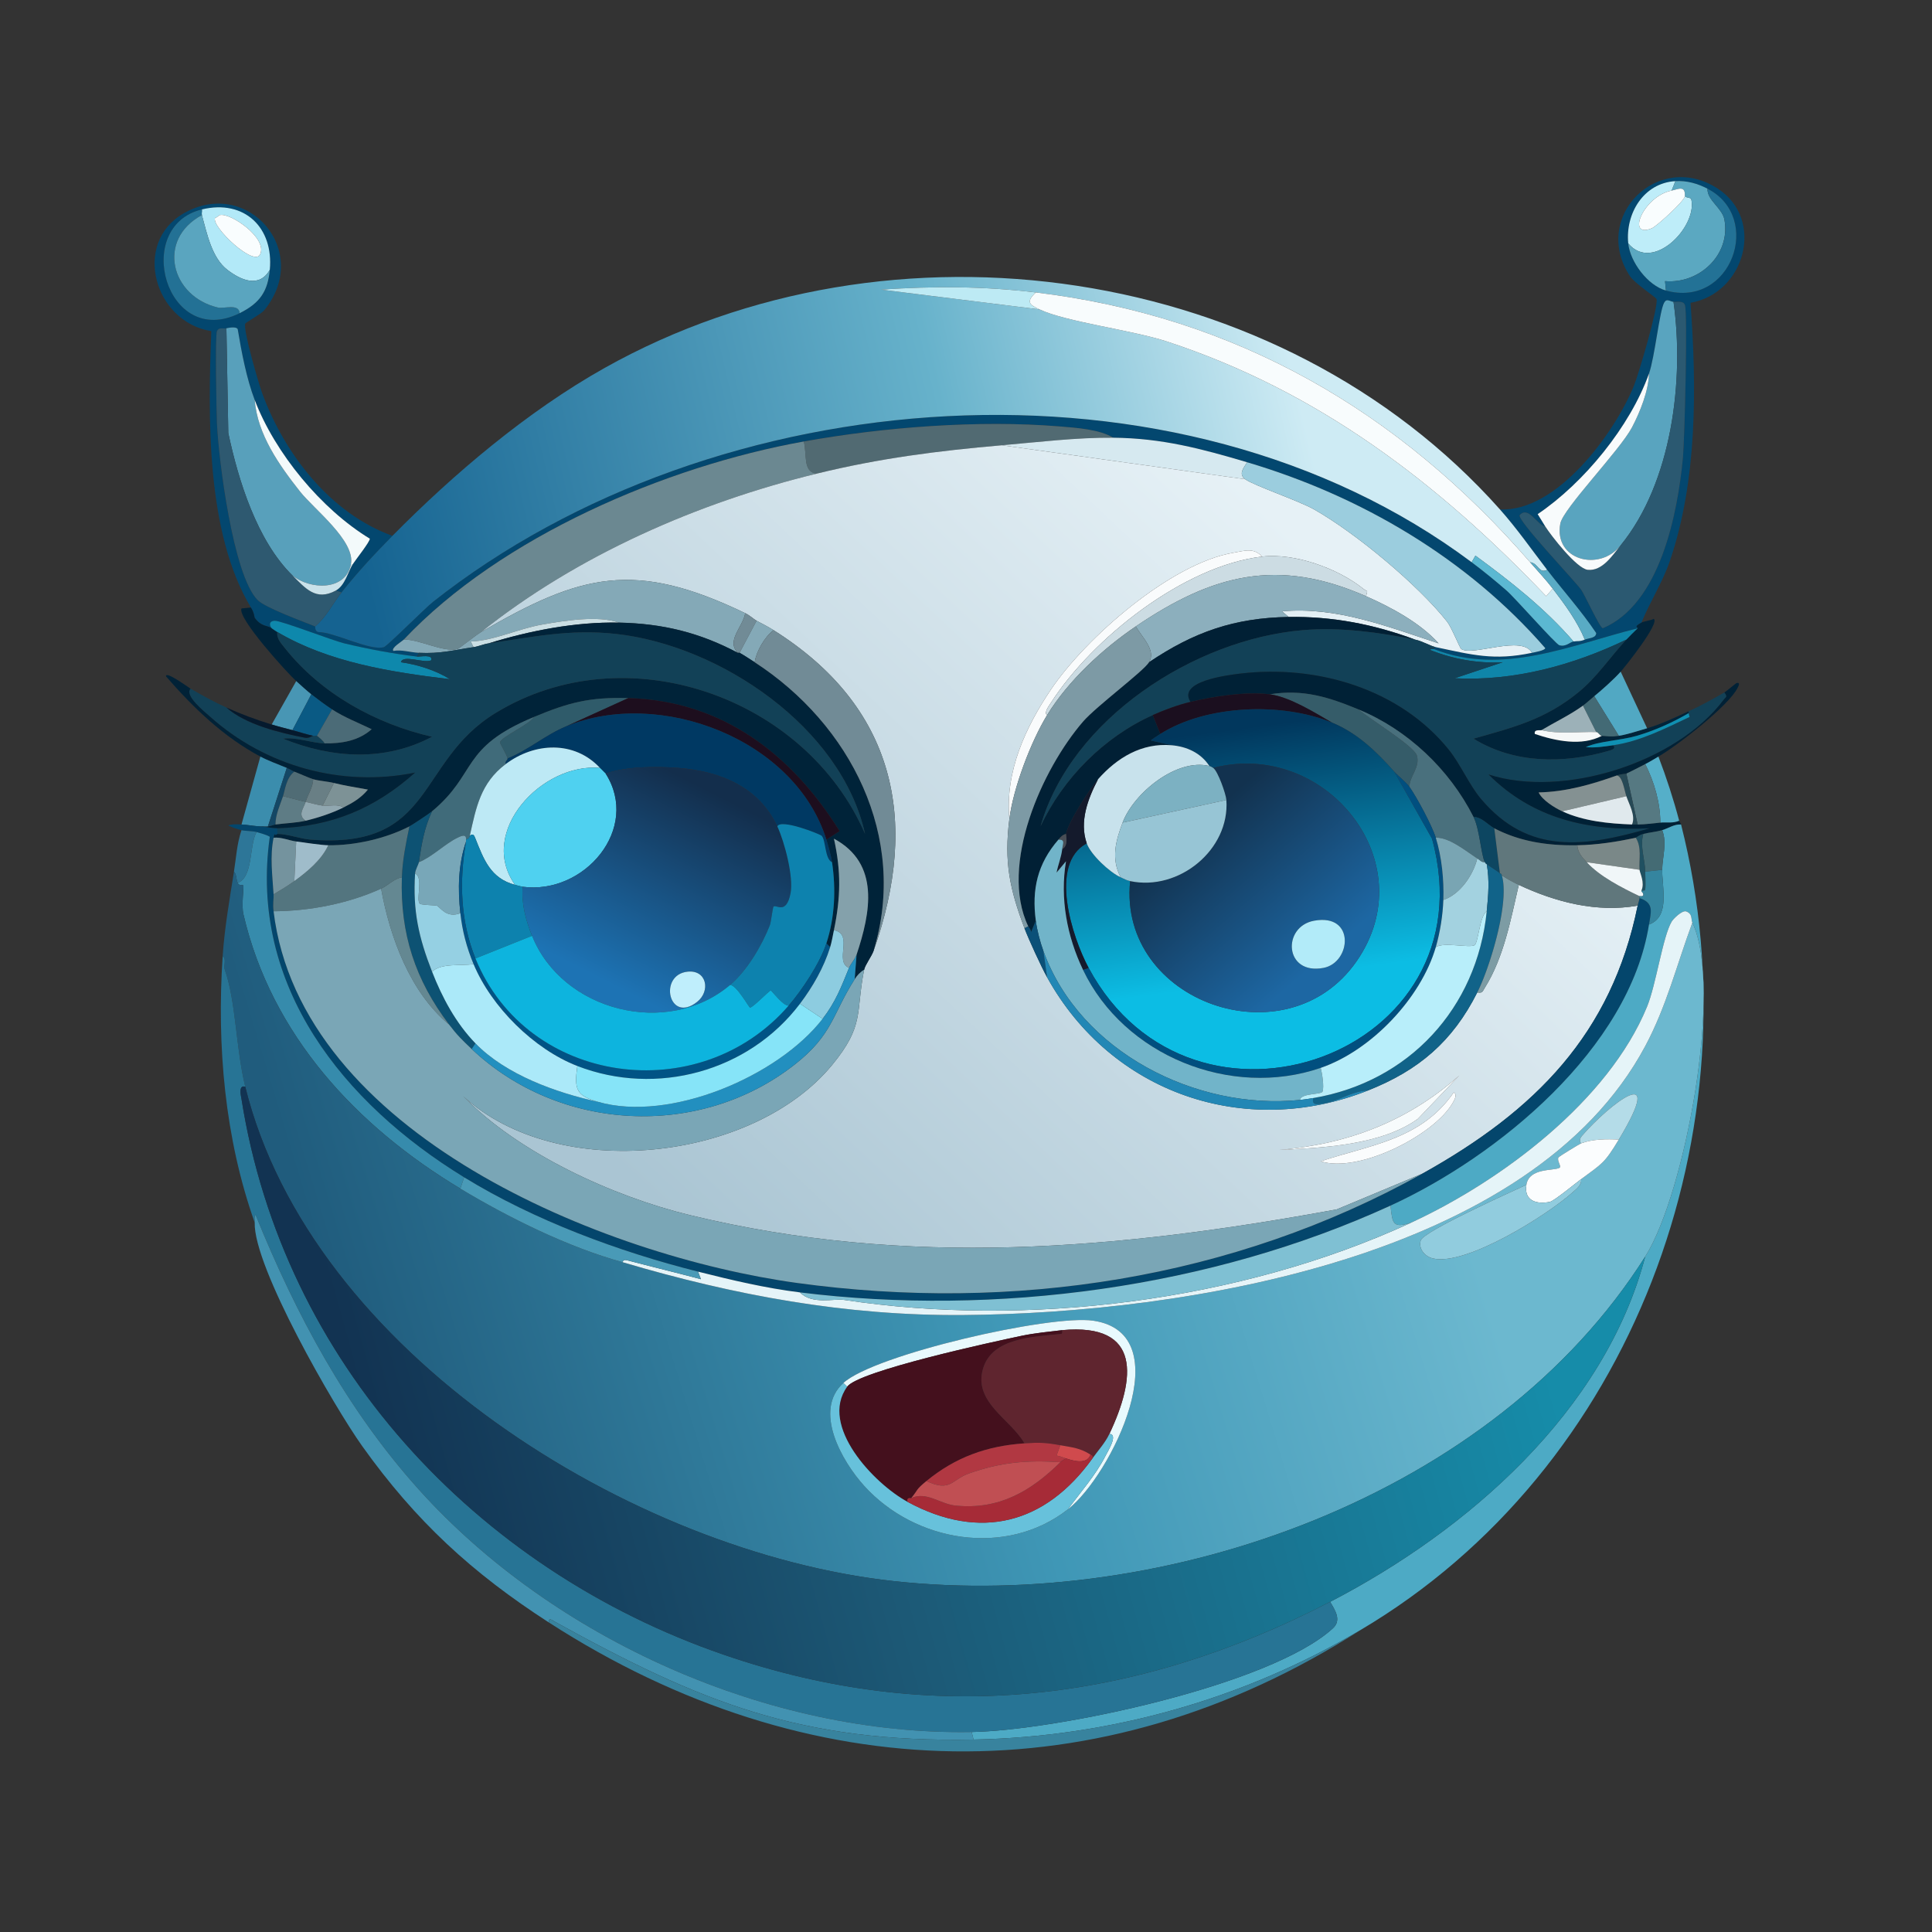 <svg xmlns="http://www.w3.org/2000/svg" width="1024" height="1024"><rect width="100%" height="100%" fill="#333333" stroke="none"/><defs><linearGradient id="a" x1="686.585" x2="196.005" y1="202.002" y2="317.531" gradientUnits="userSpaceOnUse"><stop offset="0%" style="stop-color:#ceebf4"/><stop offset="36.905%" style="stop-color:#67b2cb"/><stop offset="100%" style="stop-color:#156391"/></linearGradient></defs><defs><linearGradient id="b" x1="700.843" x2="364.967" y1="297.208" y2="653.981" gradientUnits="userSpaceOnUse"><stop offset="0%" style="stop-color:#e6f1f6"/><stop offset="100%" style="stop-color:#aac5d3"/></linearGradient></defs><defs><linearGradient id="c" x1="653.201" x2="670.784" y1="386.632" y2="519.473" gradientUnits="userSpaceOnUse"><stop offset="0%" style="stop-color:#01375d"/><stop offset="100%" style="stop-color:#0cbde4"/></linearGradient></defs><defs><linearGradient id="d" x1="634.674" x2="698.342" y1="436.643" y2="509.824" gradientUnits="userSpaceOnUse"><stop offset="0%" style="stop-color:#12324f"/><stop offset="100%" style="stop-color:#1d67a3"/></linearGradient></defs><defs><linearGradient id="e" x1="375.631" x2="323.668" y1="418.935" y2="521.526" gradientUnits="userSpaceOnUse"><stop offset="0%" style="stop-color:#132e4c"/><stop offset="100%" style="stop-color:#1d73b4"/></linearGradient></defs><defs><linearGradient id="f" x1="894.159" x2="193.736" y1="535.506" y2="748.182" gradientUnits="userSpaceOnUse"><stop offset="19.809%" style="stop-color:#6cb8cf"/><stop offset="55.191%" style="stop-color:#3f97b6"/><stop offset="100%" style="stop-color:#205c7d"/></linearGradient></defs><defs><linearGradient id="g" x1="801.932" x2="210.957" y1="655.44" y2="818.284" gradientUnits="userSpaceOnUse"><stop offset="0%" style="stop-color:#168ca9"/><stop offset="60.522%" style="stop-color:#1c5875"/><stop offset="100%" style="stop-color:#123352"/></linearGradient></defs><path fill="#03476f" d="M870 330c-4.708 2.546-1.384 2.406-2 3-35.4 8.827-71.691 25.398-108 11 .064-.029-.155-1.177 1-1 19.093 4.019 30.814 7.297 51 3 1.326-.282 6.936-1.234 7-2.5-41.271-47.486-97.796-80.68-158-98.5-24.439-7.234-45.204-12.761-71-13-7.054-4.422-19.534-5.268-28.5-6-42.919-3.503-93.127.378-135.5 8-73.091 13.147-160.443 50.391-212 105-.781.827-6.962 4.501-5.5 6 4.33-.783 8.825.778 13.5 1l-1 2c-13.03-1.592-25.759-3.933-38.5-7-6.353-1.529-33.845-12.229-37-12-2.741.199-3.001 2.137-1.5 4-2.731-1.802-5.198-.561-9-5.5-.178-.232-.12-2.382-2-5.5-23.91-39.658-22.748-101.489-21-146.5-30.188-4.735-42.187-46.725-14.5-62.5 33.775-19.244 68.128 20.185 42.5 51.5-1.507 1.841-9.762 6.438-10 7-1.321 3.12 7.187 32.064 9 37 11.793 32.112 36.042 63.581 69 75.5-9.472 9.588-18.639 19.447-27 30l-3-1c4.845-2.615 6.445-9.881 9-14 1.3-2.096 9.238-12.034 9-13.5-25.761-15.665-50.194-45.263-61-73.5-4.345-11.353-6.997-25.436-9-37.5-.767-1.606-4.865-.756-6-.5-1.602.361-3.95-.754-5 1.5-1.035 2.221-.269 43.082 0 49 .867 19.082 8.486 80.208 21.5 93.5 4.084 4.171 24.225 11.434 30.5 14 .155.063-.275 2.313 1.5 3 8.637-.077 27.57 10.193 35 8 1.697-.501 21.916-20.774 26-24C378.885 201.029 624.109 181.482 780 298c6.125 4.578 12.717 9.963 18.5 15 4.65 4.05 26.055 28.47 28 29 3.539.964 5.605-1.694 7.5-2 2.388-.385 3.15.164 6-1 2.132-.871 6.044-.738 6-3.5-7.886-11.761-17.422-22.317-26-33.5-8.206-10.699-16.027-21.916-25-32 30.232 1.491 60.698-40.395 71-65.5 2.388-5.819 13.146-42.111 12-46-.261-.884-11.602-8.384-14-12-20.978-31.63 14.986-67.082 46.5-46.5 25.125 16.409 14.408 55.447-14.5 60.5 3.302 44.676 3.659 94.233-11 137-3.88 11.32-10.539 21.522-15 32.5m-7-201c.987 9.794 10.344 22.345 20 25 34.629 9.522 51.734-38.657 22-54-5.326-2.748-10.924-4.356-17-4-16.913.99-26.584 17.271-25 33m-756-18c-37.109 8.96-19.027 74.314 20 55 11.052-5.469 14.95-11.865 16-23 2.102-22.284-13.358-37.467-36-32m767 87c-9.982 27.996-34.484 57.971-59 74.5 1.367 2.111 2.665 4.404 4 6.5-4.375-.735-8.853-11.073-13.5-6-1.95 2.129 29.192 34.902 32.5 39.5 1.972 2.74 9.873 20.175 11.5 20.5 30.44-12.868 39.673-60.726 42.5-90.5.858-9.042 2.631-77.293 1-81-.999-2.269-4.238-1.319-6-1.5-1.985-.204-3.616-2.096-5 .5-2.498 4.686-4.949 28.944-8 37.5"/><path fill="#beedf9" d="m888 96-2 5c-15.04 3.01-24.316 25.671-10.5 20 2.496-1.024 17.318-14.453 17.5-17 1.155 1.102 3.185.359 3.5 2 2.805 14.628-20.641 38.557-33.5 23-1.584-15.729 8.087-32.01 25-33"/><path fill="#5ba8c1" d="M905 100c-.259 6.152 7.871 10.205 9 16.5 3.363 18.752-13.596 34.13-31.5 32.5l.5 5c-9.656-2.655-19.013-15.206-20-25 12.859 15.557 36.305-8.372 33.5-23-.315-1.641-2.345-.898-3.5-2 .427-5.991-3.637-3.673-7-3l2-5c6.076-.356 11.674 1.252 17 4"/><path fill="#f9fdfe" d="M893 104c-.182 2.547-15.004 15.976-17.5 17-13.816 5.671-4.54-16.99 10.5-20 3.363-.673 7.427-2.991 7 3"/><path fill="#237296" d="m883 154-.5-5c17.904 1.63 34.863-13.748 31.5-32.5-1.129-6.295-9.259-10.348-9-16.5 29.734 15.343 12.629 63.522-22 54"/><path fill="#b2e9f8" d="M143 143c-5.579 9.818-15.294 5.552-22.5 0-8.218-6.332-10.738-18.999-13.5-29-.224-.812.133-2.057 0-3 22.642-5.467 38.102 9.716 36 32m-26.5-29c-.387.102-1.719 1.4-2.5 1.5-2.198 4.537 21.343 26.812 24 19 3.551-8.572-16.064-21.93-21.5-20.5"/><path fill="#237195" d="M107 114c-24.12 12.996-16.436 43.16 8.5 49 3.282.769 11.194-2.285 11.5 3-39.027 19.314-57.109-46.04-20-55 .133.943-.224 2.188 0 3"/><path fill="#5aa5bf" d="M143 143c-1.05 11.135-4.948 17.531-16 23-.306-5.285-8.218-2.231-11.5-3-24.936-5.84-32.62-36.004-8.5-49 2.762 10.001 5.282 22.668 13.5 29 7.206 5.552 16.921 9.818 22.5 0"/><path fill="#f9fdfe" d="M116.5 114c5.436-1.43 25.051 11.928 21.5 20.5-2.657 7.812-26.198-14.463-24-19 .781-.1 2.113-1.398 2.5-1.5"/><path fill="url(#a)" d="M795 270c8.973 10.084 16.794 21.301 25 32-4.421 2.308-4.594-3.522-9-4-69.477-80.113-155.459-130.207-262-143-27.687-3.324-54.226-3.389-82-1.5l84 10.5c13.944 6.593 49.291 11.01 67.5 17 79.926 26.291 143.597 74.79 201 135l3.5-4c6.543 8.526 12.771 17.012 17 27-2.85 1.164-3.612.615-6 1-15.158-17.557-33.419-31.864-52-45.5l-2 3.5c-155.891-116.518-401.115-96.971-550.5 21-4.084 3.226-24.303 23.499-26 24-7.43 2.193-26.363-8.077-35-8-1.775-.687-1.345-2.937-1.5-3 5.936-4.901 9.333-12.109 14-18 8.361-10.553 17.528-20.412 27-30 32.268-32.666 71.345-65.918 112.5-89 151.939-85.214 358.144-55.755 474.5 75" style="fill:url(#a)"/>/&gt;<path fill="#bdeaf4" d="M549 155c-5.46 5.14-3.289 6.499 2 9l-84-10.5c27.774-1.889 54.313-1.824 82 1.5"/><path fill="#f8fcfd" d="M811 298c4.072 4.695 8.193 9.039 12 14l-3.5 4c-57.403-60.21-121.074-108.709-201-135-18.209-5.99-53.556-10.407-67.5-17-5.289-2.501-7.46-3.86-2-9 106.541 12.793 192.523 62.887 262 143"/><path fill="#59a4bf" d="M887 160c5.811 41.347-.846 95.718-28 129-11.175 14.269-35.609 7.944-32-11.5 1.471-7.925 31.567-38.785 38-51 4.261-8.09 8.799-19.446 9-28.5 3.051-8.556 5.502-32.814 8-37.5 1.384-2.596 3.015-.704 5-.5"/><path fill="#2b5971" d="M819 279c3.224 5.063 16.697 22.368 22.5 23 7.809.85 13.236-7.774 17.5-13 27.154-33.282 33.811-87.653 28-129 1.762.181 5.001-.769 6 1.5 1.631 3.707-.142 71.958-1 81-2.827 29.774-12.06 77.632-42.5 90.5-1.627-.325-9.528-17.76-11.5-20.5-3.308-4.598-34.45-37.371-32.5-39.5 4.647-5.073 9.125 5.265 13.5 6"/><path fill="#58a0bb" d="M135 212c1.458 18.31 12.975 34.522 24 48.5 7.35 9.318 29.408 26.175 27 38.5-2.845 14.561-21.923 13.476-31 6-18.761-18.42-28.692-50.398-34-75.5l-1-55.5c1.135-.256 5.233-1.106 6 .5 2.003 12.064 4.655 26.147 9 37.5"/><path fill="#2e5970" d="m120 174 1 55.5c5.308 25.102 15.239 57.08 34 75.5 6.961 6.834 12.399 13.722 23 8l3 1c-4.667 5.891-8.064 13.099-14 18-6.275-2.566-26.416-9.829-30.5-14-13.014-13.292-20.633-74.418-21.5-93.5-.269-5.918-1.035-46.779 0-49 1.05-2.254 3.398-1.139 5-1.5"/><path fill="#f8fbfc" d="M859 289c-4.264 5.226-9.691 13.85-17.5 13-5.803-.632-19.276-17.937-22.5-23-1.335-2.096-2.633-4.389-4-6.5 24.516-16.529 49.018-46.504 59-74.5-.201 9.054-4.739 20.41-9 28.5-6.433 12.215-36.529 43.075-38 51-3.609 19.444 20.825 25.769 32 11.5"/><path fill="#f3fafb" d="M187 299h-1c2.408-12.325-19.65-29.182-27-38.5-11.025-13.978-22.542-30.19-24-48.5 10.806 28.237 35.239 57.835 61 73.5.238 1.466-7.7 11.404-9 13.5"/><path fill="#516a72" d="M590 232c-19.195-.178-39.823 2.331-59 4-34.277 2.984-64.563 6.854-98 15-7.734-.545-5.158-10.555-7-17 42.373-7.622 92.581-11.503 135.5-8 8.966.732 21.446 1.578 28.5 6"/><path fill="#d6e9f0" d="M590 232c25.796.239 46.561 5.766 71 13-1.916 3.156-4.734 6.215-1 9l-129-18c19.177-1.669 39.805-4.178 59-4"/><path fill="#6b8891" d="M433 251c-63.33 15.429-126.957 43.319-178 84-2.756 1.607-11.751 8.82-12.5 9-7.788 1.87-20.353-5.258-28.5-5 51.557-54.609 138.909-91.853 212-105 1.842 6.445-.734 16.455 7 17"/><path fill="url(#b)" d="m531 236 129 18c4.403 3.283 28.264 11.335 36.5 16 21.939 12.428 54.938 39.81 70.5 59.5 2.393 3.028 6.712 13.998 7.5 14.5 6.218 3.961 32.204-7.671 37.5 2-20.186 4.297-31.907 1.019-51-3-2.892-.609-7.154-3.236-11-4-21.599-8.076-43.762-12.377-67-12l-3.5-3c28.948-2.62 56.041 8.181 83 17-9.77-10.862-25.244-19.178-38.5-25 1.012-3.711.96-2.033-1.5-4-13.554-10.84-36.405-18.981-53.5-17-4.612-4.878-9.173-3.096-15.5-2-33.167 5.743-78.083 45.134-96.5 72.5-13.548 20.132-24.343 43.54-22 68.5-2.888 22.84.118 37.066 8 58 2.296 6.098 8.836 20.279 12 26 33.948 61.375 104.824 85.814 170 60 26.852-10.635 44.902-25.946 58-52 2.85.5 2.774-.543 4-2.5 10.114-16.143 13.724-36.214 18-54.5 19.489 9.145 41.265 14.818 63 11-13.871 68.071-54.35 108.76-114 142l-45.5 19c-116.104 21.307-227.101 31.119-343 3-40.783-9.895-90.869-32.903-120-63 50.009 46.168 153.407 34.619 195.5-16.5 17.421-21.156 12.446-27.619 17-50.5.509-2.557 3.955-7.051 5-10 24.665-69.63 11.227-129.679-53-170-3.5-2.197-5.588-3.15-9-5-1.474-.799-3.502-2.797-6-4-58.635-28.225-87.004-20.908-140 10 51.043-40.681 114.67-68.571 178-84 33.437-8.146 63.723-12.016 98-15m242.5 334c-27.396 24.338-58.992 36.406-95.5 39.5 23.415-1.147 54.094-2.546 73.5-16.5zm-3 9c-17.251 25.043-43.876 27.727-70.5 36.5 20.11 6.508 60.225-13.857 70-31 .745-1.307 2.636-4.354.5-5.5" style="fill:url(#b)"/>/&gt;<path fill="#9bcdde" d="M812 346c-5.296-9.671-31.282 1.961-37.5-2-.788-.502-5.107-11.472-7.5-14.5-15.562-19.69-48.561-47.072-70.5-59.5-8.236-4.665-32.097-12.717-36.5-16-3.734-2.785-.916-5.844 1-9 60.204 17.82 116.729 51.014 158 98.5-.064 1.266-5.674 2.218-7 2.5"/><path fill="#f9fbfc" d="M669 295c-41.436 4.802-89.961 43.228-112 77.5-.733 1.14-3.971 5.378-2 6.5-8.617 14.054-17.936 38.673-20 55-2.343-24.96 8.452-48.368 22-68.5 18.417-27.366 63.333-66.757 96.5-72.5 6.327-1.096 10.888-2.878 15.5 2"/><path fill="#ccdce3" d="M724 316c-46.707-20.514-81.16-11.719-122 16-17.497 11.875-35.779 28.698-47 47-1.971-1.122 1.267-5.36 2-6.5 22.039-34.272 70.564-72.698 112-77.5 17.095-1.981 39.946 6.16 53.5 17 2.46 1.967 2.512.289 1.5 4"/><path fill="#5bb8d2" d="M834 340c-1.895.306-3.961 2.964-7.5 2-1.945-.53-23.35-24.95-28-29-5.783-5.037-12.375-10.422-18.5-15l2-3.5c18.581 13.636 36.842 27.943 52 45.5"/><path fill="#59abc5" d="M820 302c8.578 11.183 18.114 21.739 26 33.5.044 2.762-3.868 2.629-6 3.5-4.229-9.988-10.457-18.474-17-27-3.807-4.961-7.928-9.305-12-14 4.406.478 4.579 6.308 9 4"/><path fill="#cae2ea" d="M187 299c-2.555 4.119-4.155 11.385-9 14-10.601 5.722-16.039-1.166-23-8 9.077 7.476 28.155 8.561 31-6z"/><path fill="#8cafbd" d="M724 316c13.256 5.822 28.73 14.138 38.5 25-26.959-8.819-54.052-19.62-83-17l3.5 3c-28.675.465-50.182 7.923-74 24 3.894-6.388-3.694-13.117-7-19 40.84-27.719 75.293-36.514 122-16"/><path fill="#84a9b7" d="M395 325c-1.445 7.641-10.165 14.503-4 21-20.205-10.765-39.946-15.544-63-16-11.048-3.916-28.538-1.07-40.5 1-12.852 2.224-25.939 8.674-38 9l1.5 3c-10.884 1.586-17.211 3.559-29 3-4.675-.222-9.17-1.783-13.5-1-1.462-1.499 4.719-5.173 5.5-6 8.147-.258 20.712 6.87 28.5 5 .749-.18 9.744-7.393 12.5-9 52.996-30.908 81.365-38.225 140-10"/><path fill="#002339" d="M133 322c1.88 3.118 1.822 5.268 2 5.5 3.802 4.939 6.269 3.698 9 5.5 1.009.666 1.92 1.366 3 2-.568 3.371 2.174 6.196 4 8.5 19.207 24.234 48.21 40.173 78 47-25.142 13.322-53.205 11.455-79 1 7.044-.998 15.371 2.405 22 2.5 9.061.13 18.012-1.305 25-7.5-6.894-3.324-14.592-6.329-21-10.5-3.1-2.018-8.04-5.675-11-8-2.106-1.654-5.898-5.075-8-7-4.842-4.435-31.336-33.494-29-38.5z"/><path fill="#718b96" d="m401 329-9 17c-.257-.141-.741.138-1 0-6.165-6.497 2.555-13.359 4-21 2.498 1.203 4.526 3.201 6 4"/><path fill="#012035" d="M683 327c23.238-.377 45.401 3.924 67 12-18.812-3.739-39.178-6.727-59.5-5-57.54 4.891-122.786 47.082-139 104 11.82-25.429 33.806-47.497 59.5-59l4 10c-.649.41-5.157 3.238-5 3.5l11 2.5c-15.875-1.366-28.927 6.614-39 18-4.241 4.794-15.742 22.678-17 29-1.976.538-2.736 1.54-4 3-11.15 12.876-14.204 26.372-12 43l-2.5 6c-.114-1.41-1.235-2.444-1.5-3-15.52-32.508 7.346-83.417 29-108.5 7.086-8.208 32.066-26.688 35-31.5 23.818-16.077 45.325-23.535 74-24"/><path fill="#cadee3" d="M328 330c-23.002-.455-47.184 4.255-69 11-2.67.383-5.33 1.611-8 2l-1.5-3c12.061-.326 25.148-6.776 38-9 11.962-2.07 29.452-4.916 40.5-1"/><path fill="#01243a" d="M859 356c-3.75 4.158-9.626 9.39-14 13-1.811 1.495-4.263 3.747-6 5-6.903 4.981-14.713 8.649-22 13-.462.276-4.17-.667-3.5 2 10.914 3.714 24.857 6.635 35.5 1 3.962.211 4.541.616 9 0 3.78-.523 10.989-2.82 15-4 7.651-2.25 14.784-5.702 22-9v1c-8.498 4.948-18.06 9.259-27.5 12-8.574 2.489-20.473 2.854-27 6 4.956.46 9.654-.291 14.5-1 1.971 1.929-1.361 2.672-2.5 3-23.788 6.85-49.945 6.822-71.5-6.5 21.398-6.021 37.978-10.225 55.5-24.5 10.004-8.15 17.075-18.971 25.5-28 1.592-1.706 4.275-4.337 6-6 .616-.594-2.708-.454 2-3 1.475-.798 4.719-1.041 6.5-2 3.506 1.989-15.042 25.275-17.5 28"/><path fill="#0e88ac" d="M221 348c1.496.183 8.773-1.417 7.5 2-3.851 1.73-14.933-3.271-16 1 8.69 1.192 18.526 4.297 26 9-31.309-3.78-63.962-8.83-91.5-25-1.08-.634-1.991-1.334-3-2-1.501-1.863-1.241-3.801 1.5-4 3.155-.229 30.647 10.471 37 12 12.741 3.067 25.47 5.408 38.5 7"/><path fill="#84a9b7" d="M410 334c-4.64 3.458-9.197 11.317-10 17-2.197-1.426-5.868-3.833-8-5l9-17c3.412 1.85 5.5 2.803 9 5"/><path fill="#002339" d="M328 330c23.054.456 42.795 5.235 63 16 .259.138.743-.141 1 0 2.132 1.167 5.803 3.574 8 5 50.693 32.899 81.458 92.652 63 153-1.045 2.949-4.491 7.443-5 10-2.072 1.152-3.737 3.023-5 5l1-13c7.454-22.342 12.575-48.262-12-61.5 3.873 17.396 3.572 31.231 0 48.5-.577 2.788-1.18 6.342-2 9l-2-2c4.482-13.863 5.134-28.529 3-43-.485-3.289-1.98-8.729-3-12l7-4.5c-25.405-40.754-62.265-69.138-112-70.5-20.607-.564-31.507 2.31-50 10-39.379 16.375-29.624 29.657-54 50-1.407 1.174-10.435 7.196-12 8-12.583 6.467-28.868 10.172-43 10-3.621-.044-12.795-1.437-17-2-3.902-.523-7.906-2.399-12-2 .781-3.899.076-.253 2-2 5.77.063 11.906 2.553 17.5 3 66.164 5.284 55.838-41.14 98-67 69.017-42.331 164.393-8.903 196 64-12.527-56.512-76.858-99.925-132-106-24.521-2.701-43.91 1.619-67.5 5 21.816-6.745 45.998-11.455 69-11"/><path fill="#7d9aa5" d="M602 332c3.306 5.883 10.894 12.612 7 19-2.934 4.812-27.914 23.292-35 31.5-21.654 25.083-44.52 75.992-29 108.5l-2 1c-7.882-20.934-10.888-35.16-8-58 2.064-16.327 11.383-40.946 20-55 11.221-18.302 29.503-35.125 47-47"/><path fill="#0f85a9" d="M868 333c-1.725 1.663-4.408 4.294-6 6-28.073 13.541-59.573 22.154-91 20.5l25.5-8.5c-13.204.748-26.456-1.681-38.5-6.5.447-.922 1.556-.297 2-.5 36.309 14.398 72.6-2.173 108-11"/><path fill="#718b96" d="M410 334c64.227 40.321 77.665 100.37 53 170 18.458-60.348-12.307-120.101-63-153 .803-5.683 5.36-13.542 10-17"/><path fill="#124157" d="M750 339c3.846.764 8.108 3.391 11 4-1.155-.177-.936.971-1 1-.444.203-1.553-.422-2 .5 12.044 4.819 25.296 7.248 38.5 6.5l-25.5 8.5c31.427 1.654 62.927-6.959 91-20.5-8.425 9.029-15.496 19.85-25.5 28-17.522 14.275-34.102 18.479-55.5 24.5 21.555 13.322 47.712 13.35 71.5 6.5 1.139-.328 4.471-1.071 2.5-3 14.492-2.119 27.503-8.869 40.5-15l-.5-2v-1c6.666-3.047 12.661-6.394 19-10 1.789 2.567.883 2.164-.5 4-25.075 33.281-84.967 52.265-124.5 39.5 23.416 23.468 52.984 30.123 85.5 28.5-34.469 9.896-64.244 14.339-89.5-15.5-6.259-7.394-10.95-18.467-17-26-26.008-32.384-69.835-45.292-110.5-40.5-7.061.832-33.627 4.139-26.5 15-6.649 1.595-13.759 4.206-20 7-25.694 11.503-47.68 33.571-59.5 59 16.214-56.918 81.46-99.109 139-104 20.322-1.727 40.688 1.261 59.5 5m-529 9 1-2c11.789.559 18.116-1.414 29-3 2.67-.389 5.33-1.617 8-2 23.59-3.381 42.979-7.701 67.5-5 55.142 6.075 119.473 49.488 132 106-31.607-72.903-126.983-106.331-196-64-42.162 25.86-31.836 72.284-98 67-5.594-.447-11.73-2.937-17.5-3 .177-.161-.11-2.194 0-3 28.854-.945 51.585-10.434 73-29.5-38.75 7.894-79.172-3.338-108.5-29.5-3.175-2.832-13.96-11.39-10.5-15 6.339 3.635 12.289 7.008 19 10 10.123 8.987 28.039 13.377 41.5 16 2.435.474 4.027-1.074 4.5-1 .632.099 1.38-.124 2 0 .277.055 4.048 3.213 4 4-6.629-.095-14.956-3.498-22-2.5 25.795 10.455 53.858 12.322 79-1-29.79-6.827-58.793-22.766-78-47-1.826-2.304-4.568-5.129-4-8.5 27.538 16.17 60.191 21.22 91.5 25-7.474-4.703-17.31-7.808-26-9 1.067-4.271 12.149.73 16-1 1.273-3.417-6.004-1.817-7.5-2"/><path fill="#002136" d="M914 367c1.153-.656 6.091-4.975 6.5-5 2.087-.379.9 1.673.5 2.5-4.602 9.517-32.229 30.883-42 36.5-2.21 1.271-4.771 2.887-7 4-2.365 1.181-8.204 4.28-10 5-.84.337-2.617.151-5 1-13.474 4.801-26.969 8.68-41.5 9 1.96 4.143 8.582 8.202 12.5 10 11.558 5.303 24.48 6.507 37 7 1.276.05 1.849.008 3 0 4.265-.029 7.865-.62 12-1 3.385-.311 6.65.474 10-1 .236.89.774 1.112 1 2-3.541-.299-7.072 2.172-10 3-3.349.947-6.945 1.22-10 2-2.099.536-3.782 1.952-4 2-10.024 2.203-20.685 3.821-31 4-15.431.267-30.176-1.81-44-9-3.191-1.659-6.742-6.079-11-6-12.807-25.31-34.991-46.287-61-57-15.639-6.442-29.2-10.885-47-8-12.486-1.57-29.711 1.053-42 4-7.127-10.861 19.439-14.168 26.5-15 40.665-4.792 84.492 8.116 110.5 40.5 6.05 7.533 10.741 18.606 17 26 25.256 29.839 55.031 25.396 89.5 15.5-32.516 1.623-62.084-5.032-85.5-28.5 39.533 12.765 99.425-6.219 124.5-39.5 1.383-1.836 2.289-1.433.5-4"/><path fill="#51a8c3" d="M873 386c-4.011 1.18-11.22 3.477-15 4l-13-21c4.374-3.61 10.25-8.842 14-13z"/><path fill="#012237" d="M101 365c-3.46 3.61 7.325 12.168 10.5 15 29.328 26.162 69.75 37.394 108.5 29.5-21.415 19.066-44.146 28.555-73 29.5-3.176.104-6.208-.912-9-1 1.316-.076 2.692.117 4 0 1.461-.131 2.917-.853 4-1 5.051-.685 11.138-.851 16-2 6.499-1.536 14.018-4.006 20-7 5.054-2.529 9.331-5.059 13-9.5-6.051-1.146-12.019-1.992-18-3.5-3.22-.812-8.173-1.134-11-2-2.369-.726-7.053-2.909-10-4-.902-.334-2.808-1.507-4-2-4.482-1.855-9.764-3.742-14-6-19.47-10.379-35.684-25.976-50-42.5-.434-3.209 11.794 5.808 13 6.5"/><path fill="#4896b4" d="m165 368-10 19c-3.668-.975-7.374-1.875-11-3l13-23c2.102 1.925 5.894 5.346 8 7"/><path fill="#355c69" d="M720 376c4.867 4.361 29.616 19.429 31 24.5 1.722 6.309-3.88 10.848-4 16.5-1.828-2.543-5.976-5.726-8-8-9.464-10.629-19.543-20.453-33-26-9.173-5.318-22.561-13.687-33-15 17.8-2.885 31.361 1.558 47 8"/><path fill="#0a5a84" d="m176 376-8 14c-.62-.124-1.368.099-2 0-3.715-.776-7.369-2.035-11-3l10-19c2.96 2.325 7.9 5.982 11 8"/><path fill="#1b0f1f" d="M673 368c10.439 1.313 23.827 9.682 33 15-26.443-10.9-66.452-9.513-91 6l-4-10c6.241-2.794 13.351-5.405 20-7 12.289-2.947 29.514-5.57 42-4"/><path fill="#2f5b6a" d="m333 370-33 15c-10.858 4.489-20.037 12.609-31 17-.091-1.347-4.055-8.034-4-8.5.329-2.779 16.502-9.981 18-13.5 18.493-7.69 29.393-10.564 50-10"/><path fill="#436a75" d="M858 390c-4.459.616-5.038.211-9 0-1.298-.069-1.72-1.968-3-2l-7-14c1.737-1.253 4.189-3.505 6-5z"/><path fill="#1d0e1e" d="M438 445c-16.61-53.281-88.374-80.52-138-60l33-15c49.735 1.362 86.595 29.746 112 70.5z"/><path fill="#9cb1b8" d="M846 388c-10.197-.253-19.037 1.243-29-1 7.287-4.351 15.097-8.019 22-13z"/><path fill="#051a2e" d="M144 384c3.626 1.125 7.332 2.025 11 3 3.631.965 7.285 2.224 11 3-.473-.074-2.065 1.474-4.5 1-13.461-2.623-31.377-7.013-41.5-16 8.283 3.693 15.332 6.31 24 9"/><path fill="#4b6b77" d="M172 394c.048-.787-3.723-3.945-4-4l8-14c6.408 4.171 14.106 7.176 21 10.5-6.988 6.195-15.939 7.63-25 7.5"/><path fill="url(#c)" d="M706 383c13.457 5.547 23.536 15.371 33 26l20 35.5c31.477 114.56-126.806 171.185-182 68.5-8.708-16.2-21.356-55.135-1-66 2.068 5.914 12.054 15.34 18 18 1.816.812 2.962 1.568 5 2-6.493 64.2 82.992 95.766 120 42.5 36.501-52.536-16.685-117.856-76-102.5-.537-.36-1.343-.838-2-1-4.491-6.877-11.841-10.298-20-11l-11-2.5c-.157-.262 4.351-3.09 5-3.5 24.548-15.513 64.557-16.9 91-6" style="fill:url(#c)"/>/&gt;<path fill="#49707d" d="M781 433c3.225 6.375 3.95 19.824 6 24-1.732.214-2.715-1.166-4-2-6.072-3.94-14.887-11.287-22-11-1.903-6.177-10.111-21.589-14-27 .12-5.652 5.722-10.191 4-16.5-1.384-5.071-26.133-20.139-31-24.5 26.009 10.713 48.193 31.69 61 57"/><path fill="#003963" d="M438 445c1.02 3.271 2.515 8.711 3 12-3.922-1.76-3.223-11.621-5.5-14-.852-.891-21.711-9.211-23.5-5-9.803-20.992-30.43-29.34-52.5-31-11.873-.893-27.347-.837-38.5 3-.114-.179-2.409-2.366-3-3-13.575-14.554-34.628-13.573-50-2-.522-1.589 1.061-2.093 1-3 10.963-4.391 20.142-12.511 31-17 49.626-20.52 121.39 6.719 138 60"/><path fill="#0f90b3" d="M855 395c-4.846.709-9.544 1.46-14.5 1 6.527-3.146 18.426-3.511 27-6 9.44-2.741 19.002-7.052 27.5-12l.5 2c-12.997 6.131-26.008 12.881-40.5 15"/><path fill="#406b7a" d="M283 380c-1.498 3.519-17.671 10.721-18 13.5-.055.466 3.909 7.153 4 8.5.061.907-1.522 1.411-1 3-13.329 10.035-15.649 23.034-19 38-.388 1.733-1.974 1.861-2 2 .346-3.425-3.07-1.694-4.5-1-6.666 3.236-13.401 10.144-20.5 13 1.43-9.373 2.821-18.168 7-27 24.376-20.343 14.621-33.625 54-50"/><path fill="#f5f8f8" d="M817 387c9.963 2.243 18.803.747 29 1 1.28.032 1.702 1.931 3 2-10.643 5.635-24.586 2.714-35.5-1-.67-2.667 3.038-1.724 3.5-2"/><path fill="#c8e2ec" d="M621 395c8.159.702 15.509 4.123 20 11-17.346-4.267-40.1 14.318-46 30-3.709 9.859-6.198 19.204-1 29-5.946-2.66-15.932-12.086-18-18-4.012-11.473.586-23.714 6-34 10.073-11.386 23.125-19.366 39-18"/><path fill="#bde9f5" d="M318 407c-30.729-2.775-65.053 33.852-45 62-13.051-3.456-16.584-13.473-21-24.5-.61-1.524-1.179-3.078-3-1.5 3.351-14.966 5.671-27.965 19-38 15.372-11.573 36.425-12.554 50 2"/><path fill="#3b8dad" d="m152 407-10 31c-1.308.117-2.684-.076-4 0-3.379-.107-6.861-.873-10-1l10-36c4.236 2.258 9.518 4.145 14 6"/><path fill="#55afc9" d="M890 435c-3.35 1.474-6.615.689-10 1 .008-10.471-3.237-21.663-8-31 2.229-1.113 4.79-2.729 7-4 4.249 11.131 7.949 22.469 11 34"/><path fill="url(#d)" d="M599 467c25.751 5.462 52.889-16.582 51-43-.224-3.137-4.494-15.32-7-17 59.315-15.356 112.501 49.964 76 102.5-37.008 53.266-126.493 21.7-120-42.5m97.5 21c-17.079 3.134-15.818 28.978 5 25 14.684-2.805 17.014-29.039-5-25" style="fill:url(#d)"/>/&gt;<path fill="#567982" d="M872 405c4.763 9.337 8.008 20.529 8 31-4.135.38-7.735.971-12 1l-6-27c1.796-.72 7.635-3.819 10-5"/><path fill="#7cb1c2" d="M641 406c.657.162 1.463.64 2 1 2.506 1.68 6.776 13.863 7 17l-55 12c5.9-15.682 28.654-34.267 46-30"/><path fill="#144765" d="M156 409c-4.373 3.313-4.93 9.771-6 13-1.626 4.905-3.964 9.659-4 15-1.083.147-2.539.869-4 1l10-31c1.192.493 3.098 1.666 4 2"/><path fill="#4fd1f0" d="M321 410c18.557 29.079-11.148 64.322-44 60-.635-.084-3.056-.75-4-1-20.053-28.148 14.271-64.775 45-62 .591.634 2.886 2.821 3 3"/><path fill="url(#e)" d="M412 438c3.822 8.184 8.719 26.822 7 35.5-2.295 11.588-7.571 5.738-9 7-.459.405-1.316 8.283-2 10-4.331 10.869-12.006 23.866-21 31.5-33.156 28.141-88.991 14.059-105-26-3.33-8.332-5.66-16.828-5-26 32.852 4.322 62.557-30.921 44-60 11.153-3.837 26.627-3.893 38.5-3 22.07 1.66 42.697 10.008 52.5 31m-47.5 77c-15.751 1.581-10.021 27.886 5 16 7.177-5.678 5.136-17.018-5-16" style="fill:url(#e)"/>/&gt;<path fill="#506c75" d="M166 413c-.138 4.372-2.776 7.993-4 12-4.012-.87-7.993-2.103-12-3 1.07-3.229 1.627-9.687 6-13 2.947 1.091 7.631 3.274 10 4"/><path fill="#014f7f" d="M747 417c3.889 5.411 12.097 20.823 14 27 3.163 10.263 4.37 22.33 4 33-.28 8.082-1.746 17.261-4 25-7.898 27.111-34.21 54.795-61 64-47.65 16.372-104.267-6.452-126-52l3-1c55.194 102.685 213.477 46.06 182-68.5L739 409c2.024 2.274 6.172 5.457 8 8"/><path fill="#274956" d="m862 410 6 27c-1.151.008-1.724.05-3 0 2.072-4.655-1.617-10.803-3-15-1.102-3.345-2.04-10.443-5-11 2.383-.849 4.16-.663 5-1"/><path fill="#849192" d="m862 422-34 8c-3.918-1.798-10.54-5.857-12.5-10 14.531-.32 28.026-4.199 41.5-9 2.96.557 3.898 7.655 5 11"/><path fill="#697f85" d="m177 415-6 12c-2.418-.264-6.386-1.433-9-2 1.224-4.007 3.862-7.628 4-12 2.827.866 7.78 1.188 11 2"/><path fill="#141a2c" d="M582 413c-5.414 10.286-10.012 22.527-6 34-20.356 10.865-7.708 49.8 1 66l-3 1c-8.473-17.757-12.281-37.818-9-57.5l-5 6c.829-4.243 2.507-8.164 3-12.5 3.463-1.631 1.913-7.561 2-8 1.258-6.322 12.759-24.206 17-29"/><path fill="#7d9296" d="M182 428c-2.884-2.084-7.615-.63-11-1l6-12c5.981 1.508 11.949 2.354 18 3.5-3.669 4.441-7.946 6.971-13 9.5"/><path fill="#5e7c85" d="M162 425c-1.099 3.598-4.449 6.978 0 10-4.862 1.149-10.949 1.315-16 2 .036-5.341 2.374-10.095 4-15 4.007.897 7.988 2.13 12 3"/><path fill="#e0e9ed" d="M865 437c-12.52-.493-25.442-1.697-37-7l34-8c1.383 4.197 5.072 10.345 3 15"/><path fill="#97c5d5" d="M650 424c1.889 26.418-25.249 48.462-51 43-2.038-.432-3.184-1.188-5-2-5.198-9.796-2.709-19.141 1-29z"/><path fill="#90a7b0" d="M171 427c3.385.37 8.116-1.084 11 1-5.982 2.994-13.501 5.464-20 7-4.449-3.022-1.099-6.402 0-10 2.614.567 6.582 1.736 9 2"/><path fill="#0d5273" d="M229 430c-4.179 8.832-5.57 17.627-7 27-.198 1.297-1.869 3.91-2 6-1.246 19.875 1.909 33.833 9 52 5.35 13.708 12.625 27.313 23 38l-2 3c-5.079-4.795-7.702-7.343-12-13-17.87-23.518-25.992-48.162-25-78 .305-9.18 2.141-18.074 4-27 1.565-.804 10.593-6.826 12-8"/><path fill="#0d4661" d="m792 439 3 24c-.477-.836-6.615-4.407-7-5-.038-.059-.36.303-1-1-2.05-4.176-2.775-17.625-6-24 4.258-.079 7.809 4.341 11 6"/><path fill="#0d82ae" d="M441 457c2.134 14.471 1.482 29.137-3 43-3.368 10.418-12.816 24.692-20 33-2.892.292-8.885-7.912-9.5-8-.703-.101-9.837 9.464-11 9-.74-.295-6.852-11.588-10.5-12 8.994-7.634 16.669-20.631 21-31.5.684-1.717 1.541-9.595 2-10 1.429-1.262 6.705 4.588 9-7 1.719-8.678-3.178-27.316-7-35.5 1.789-4.211 22.648 4.109 23.5 5 2.277 2.379 1.578 12.24 5.5 14"/><path fill="#04466c" d="M128 437c3.139.127 6.621.893 10 1 2.792.088 5.824 1.104 9 1-.11.806.177 2.839 0 3-1.924 1.747-1.219-1.899-2 2-2.006 10.012-.607 19.977 0 30 .149 2.465-.505 4.84 0 9 14.3 117.888 175.2 182.944 277.5 197 114.143 15.684 230.93-1.958 331.5-58 59.65-33.24 100.129-73.929 114-142 .271-1.33.775-2.749 1-4 7.968 2.626 6.006 7.633 5 14-10.402 65.822-80.172 122.948-137 149-95.042 43.57-209.108 58.888-313 46-18.334-2.274-36.139-6.503-54-11-42.147-10.611-86.849-27.209-124-50-63.795-39.136-114.215-101.231-103-180.5-2.167-1.264-4.653-1.739-7-2.5-1.748-.567-6.069-.505-8-1-2.31-.592-4.861-1.353-7-2.5 2.033-.836 4.808-.589 7-.5"/><path fill="#4daac5" d="M891 437c41.037 161.4-25.717 341.719-170 427-61.926 36.603-132.708 56.613-205 58l-1-4c44.757-.806 158.41-24.67 191.5-55 4.63-4.243 1.162-9.513-1.5-14 72.97-37.806 145.475-101.099 167-183 21.218-33.569 41.352-142.609 25-177-.873-1.836.34-4.717-3.5-6-2.224-.334-6.577 3.935-7.5 5.5-4.707 7.977-8.236 33.356-13 45-20.445 49.968-77.318 92.484-125 114.5-9.637 3.06-9.994.875-11-9 56.828-26.052 126.598-83.178 137-149 11.314-4.145 6.902-19.64 7-29 .071-6.757 2.684-14.104 0-21 2.928-.828 6.459-3.299 10-3"/><path fill="#53757f" d="M217 438c-1.859 8.926-3.695 17.82-4 27-4.225.734-7.315 4.321-11 6-17.451 7.952-37.902 11.869-57 12-.505-4.16.149-6.535 0-9 3.777-2.257 7.42-4.406 11-7 6.937-5.026 14.449-11.248 18-19 14.132.172 30.417-3.533 43-10"/><path fill="#60777c" d="M836 448c.398 4.119 2.411 6.16 5 9 6.924 7.596 18.762 13.6 28 18-.057.323.058.677 0 1-.225 1.251-.729 2.67-1 4-21.735 3.818-43.511-1.855-63-11a77 77 0 0 1-9-5c-.416-1.383-.965-.939-1-1l-3-24c13.824 7.19 28.569 9.267 44 9"/><path fill="#2d7698" d="M136 441c-4.093 7.304-1.628 23.595-10 27-1.035-2.466-.509-4.417-2-6 1.157-7.357 1.572-14.889 4-22 1.931.495 6.252.433 8 1"/><path fill="#446b74" d="M881 440c2.684 6.896.071 14.243 0 21l-9 1c-.076-6.426-2.951-13.467-1-20 3.055-.78 6.651-1.053 10-2"/><path fill="#368bac" d="m246 624-2 6c-54.92-33.014-100.147-81.409-115-145.5-1.075-4.64.268-13.768 0-15-.227-1.041-2.216.369-3-1.5 8.372-3.405 5.907-19.696 10-27 2.347.761 4.833 1.236 7 2.5-11.215 79.269 39.205 141.364 103 180.5"/><path fill="#0d82ae" d="M273 469c.944.25 3.365.916 4 1-.66 9.172 1.67 17.668 5 26l-30 12c-8.006-19.718-8.625-41.187-5-62 .056-.324-.06-.678 0-1 .026-.139 1.612-.267 2-2 1.821-1.578 2.39-.024 3 1.5 4.416 11.027 7.949 21.044 21 24.5"/><path fill="#484e56" d="M563 450c.326-2.867 1.778-5.037-2-5 1.264-1.46 2.024-2.462 4-3-.087.439 1.463 6.369-2 8"/><path fill="#205061" d="M871 442c-1.951 6.533.924 13.574 1 20 .034 2.882.37 6.811 0 9.5-.116.839-1.98.399-2 .5 1.919-4.211-.879-9.341-1-11-.4-5.482 1.274-11.804-2-17 .218-.048 1.901-1.464 4-2"/><path fill="#78a7b8" d="M247 445c-.06.322.056.676 0 1-4.176 12.448-4.392 25.101-3 38-7.409 2.941-10.812-3.377-12.5-4-.425-.157-8.434-.378-9-1-2.222-2.438 2.15-13.92-2.5-16 .131-2.09 1.802-4.703 2-6 7.099-2.856 13.834-9.764 20.5-13 1.43-.694 4.846-2.425 4.5 1"/><path fill="#79a5b3" d="M783 455c-2.21 8.887-9.136 19.034-18 22 .37-10.67-.837-22.737-4-33 7.113-.287 15.928 7.06 22 11"/><path fill="#74939e" d="m157 446-1 21c-3.58 2.594-7.223 4.743-11 7-.607-10.023-2.006-19.988 0-30 4.094-.399 8.098 1.477 12 2"/><path fill="#84a1ab" d="M454 506c-.783 2.348-3.17 4.954-4 7-8.114-3.368 2.765-17.85-8-20 3.572-17.269 3.873-31.104 0-48.5 24.575 13.238 19.454 39.158 12 61.5"/><path fill="#7a8888" d="M867 444c3.274 5.196 1.6 11.518 2 17l-28-4c-2.589-2.84-4.602-4.881-5-9 10.315-.179 20.976-1.797 31-4"/><path fill="#71b4c9" d="M563 450c-.493 4.336-2.171 8.257-3 12.5l5-6c-3.281 19.682.527 39.743 9 57.5 21.733 45.548 78.35 68.372 126 52 .774 2.956 1.861 9.926 1 12.5-.611 1.827-11.447.766-12 4.5-54.891 5.596-116.646-25.425-136-79-1.75-4.844-3.32-10.868-4-16-2.204-16.628.85-30.124 12-43 3.778-.037 2.326 2.133 2 5"/><path fill="#9fbcca" d="M174 448c-3.551 7.752-11.063 13.974-18 19l1-21c4.205.563 13.379 1.956 17 2"/><path fill="#015385" d="M252 508c27.288 67.213 118.695 79.703 166 25 7.184-8.308 16.632-22.582 20-33l2 2c-3.331 10.799-9.267 21.09-16 30-27.201 35.996-76.058 49.236-118 33-23.016-8.91-45.565-31.313-55-54-3.641-8.753-5.976-17.512-7-27-1.392-12.899-1.176-25.552 3-38-3.625 20.813-3.006 42.282 5 62"/><path fill="#a3d2e0" d="M787 457c.64 1.303.962.941 1 1 1.511 8.523.857 16.457 0 25-3.737 2.156-4.481 16.97-6.5 18-2.949 1.504-16.308-1.829-20.5 1 2.254-7.739 3.72-16.918 4-25 8.864-2.966 15.79-13.113 18-22 1.285.834 2.268 2.214 4 2"/><path fill="#f0f6f8" d="M869 461c.121 1.659 2.919 6.789 1 11-.162.838 1.253 1.056 1 2.5-.148.846-1.982.398-2 .5-9.238-4.4-21.076-10.404-28-18z"/><path fill="#116389" d="M795 463c.035.061.584-.383 1 1 4.244 14.124-6.251 48.576-13 62-13.098 26.054-31.148 41.365-58 52-8.212.06-16.577 6.223-24.5 7-2.642.259-5.197.848-4.5-3 50.714-8.576 86.844-47.626 92-99 .857-8.543 1.511-16.477 0-25 .385.593 6.523 4.164 7 5"/><path fill="#35859f" d="M881 461c-.098 9.36 4.314 24.855-7 29 1.006-6.367 2.968-11.374-5-14 .058-.323-.057-.677 0-1 .018-.102 1.852.346 2-.5.253-1.444-1.162-1.662-1-2.5.02-.101 1.884.339 2-.5.37-2.689.034-6.618 0-9.5z"/><path fill="url(#f)" d="M126 468c.784 1.869 2.773.459 3 1.5.268 1.232-1.075 10.36 0 15 14.853 64.091 60.08 112.486 115 145.5 25.595 15.386 57.128 31.067 86 39 59.381 17.574 118.226 28.488 180.5 28 115.924-.909 301.128-29.613 361.5-142.5 11.321-21.168 16.715-43.157 25-65.5 16.352 34.391-3.782 143.431-25 177-80.161 126.825-253.519 187.971-398.5 172C334.826 822.724 164.724 716.502 130 576c-5.069-20.511-4.848-45.216-11-62.5-.564-1.585 1.149-5.482-1-6.5.99-15.049 3.661-30.129 6-45 1.491 1.583.965 3.534 2 6m712 138c-.661.254-11.661 6.879-12 7.5-.95 1.743 1.87 4.785.5 5.5-3.233 1.688-16.042-.137-17.5 9-7.786 3.634-54.51 24.524-56 29.5-1.331 4.445 2.275 8.503 6.5 9.5 17.505 4.13 60.673-23.036 74-35 1.966-1.765 4.985-3.932 4.5-7 11.257-8.369 12.333-8.281 20-21 25.676-42.595-4.988-18.769-19.5-2-.974 1.126-1.612 2.63-.5 4M447 733c-16.125 14.646-.797 41.443 11 54.5 27.05 29.939 75.266 38.038 108 12.5 22.983-17.93 59.885-93.113 13.5-100-22.825-3.389-115.812 17.842-132.5 33" style="fill:url(#f)"/>/&gt;<path fill="#95d0e3" d="M244 484c1.024 9.488 3.359 18.247 7 27-6.884 1.048-17.037-.689-22 4-7.091-18.167-10.246-32.125-9-52 4.65 2.08.278 13.562 2.5 16 .566.622 8.575.843 9 1 1.688.623 5.091 6.941 12.5 4"/><path fill="#7d9ca4" d="M805 469c-4.276 18.286-7.886 38.357-18 54.5-1.226 1.957-1.15 3-4 2.5 6.749-13.424 17.244-47.876 13-62a77 77 0 0 0 9 5"/><path fill="#648892" d="M213 465c-.992 29.838 7.13 54.482 25 78-20.538-16.825-31.366-46.29-36-72 3.685-1.679 6.775-5.266 11-6"/><path fill="#7aa6b6" d="M202 471c4.634 25.71 15.462 55.175 36 72 4.298 5.657 6.921 8.205 12 13 46.405 43.815 120.714 48.063 171.5 8 19.932-15.724 19.644-26.435 31.5-45 1.263-1.977 2.928-3.848 5-5-4.554 22.881.421 29.344-17 50.5-42.093 51.119-145.491 62.668-195.5 16.5 29.131 30.097 79.217 53.105 120 63 115.899 28.119 226.896 18.307 343-3l45.5-19c-100.57 56.042-217.357 73.684-331.5 58-102.3-14.056-263.2-79.112-277.5-197 19.098-.131 39.549-4.048 57-12"/><path fill="#b8eefa" d="M696 582c-2.359.399-4.603.756-7 1 .553-3.734 11.389-2.673 12-4.5.861-2.574-.226-9.544-1-12.5 26.79-9.205 53.102-36.889 61-64 4.192-2.829 17.551.504 20.5-1 2.019-1.03 2.763-15.844 6.5-18-5.156 51.374-41.286 90.424-92 99"/><path fill="#e5f4f8" d="M897 489c-8.285 22.343-13.679 44.332-25 65.5C811.628 667.387 626.424 696.091 510.5 697c-62.274.488-121.119-10.426-180.5-28 .13.036-.079-1.68 2.5-1 12.979 3.421 26.027 6.559 39 10l-1.5-4c17.861 4.497 35.666 8.726 54 11 6.516 6.634 17.84 3.144 23.5 4 96.289 14.567 209.246 1.133 300.5-41 47.682-22.016 104.555-64.532 125-114.5 4.764-11.644 8.293-37.023 13-45 .923-1.565 5.276-5.834 7.5-5.5 3.84 1.283 2.627 4.164 3.5 6"/><path fill="#0b5078" d="m553 504 2 14c-3.164-5.721-9.704-19.902-12-26l2-1c.265.556 1.386 1.59 1.5 3l2.5-6c.68 5.132 2.25 11.156 4 16"/><path fill="#b2ebf9" d="M696.5 488c22.014-4.039 19.684 22.195 5 25-20.818 3.978-22.079-21.866-5-25"/><path fill="#8dcce0" d="M450 513c-4.106 10.117-7.176 18.186-14 27l-12-8c6.733-8.91 12.669-19.201 16-30 .82-2.658 1.423-6.212 2-9 10.765 2.15-.114 16.632 8 20"/><path fill="#0db4de" d="M282 496c16.009 40.059 71.844 54.141 105 26 3.648.412 9.76 11.705 10.5 12 1.163.464 10.297-9.101 11-9 .615.088 6.608 8.292 9.5 8-47.305 54.703-138.712 42.213-166-25z"/><path fill="#2287b5" d="M689 583c2.397-.244 4.641-.601 7-1-.697 3.848 1.858 3.259 4.5 3 7.923-.777 16.288-6.94 24.5-7-65.176 25.814-136.052 1.375-170-60l-2-14c19.354 53.575 81.109 84.596 136 79"/><path fill="#228fbf" d="M453 519c-11.856 18.565-11.568 29.276-31.5 45-50.786 40.063-125.095 35.815-171.5-8l2-3c16.139 16.623 42.784 26.165 65 31 37.944 10.945 95.346-13.45 119-44 6.824-8.814 9.894-16.883 14-27 .83-2.046 3.217-4.652 4-7z"/><path fill="#277495" d="M130 576c-3.869-1.213-2.206 5.198-2 6.5C150.003 721.916 251.966 831.699 383.5 877c111.044 38.244 218.269 25.484 321.5-28 2.662 4.487 6.13 9.757 1.5 14-33.09 30.33-146.743 54.194-191.5 55-107.272 1.932-221.72-49.23-293-128.5-38.271-42.561-65.155-92.863-86.5-145.5-.844.198-.468 2.937-.5 4-15.875-44.72-20.115-93.637-17-141 2.149 1.018.436 4.915 1 6.5 6.152 17.284 5.931 41.989 11 62.5"/><path fill="#abe9f9" d="M251 511c9.435 22.687 31.984 45.09 55 54-1.75 12.548-.536 15.673 11 19-22.216-4.835-48.861-14.377-65-31-10.375-10.687-17.65-24.292-23-38 4.963-4.689 15.116-2.952 22-4"/><path fill="#bfeefc" d="M364.5 515c10.136-1.018 12.177 10.322 5 16-15.021 11.886-20.751-14.419-5-16"/><path fill="#86e4f8" d="M436 540c-23.654 30.55-81.056 54.945-119 44-11.536-3.327-12.75-6.452-11-19 41.942 16.236 90.799 2.996 118-33z"/><path fill="#f7fbfc" d="m773.5 570-22 23c-19.406 13.954-50.085 15.353-73.5 16.5 36.508-3.094 68.104-15.162 95.5-39.5"/><path fill="url(#g)" d="M130 576c34.724 140.502 204.826 246.724 343.5 262 144.981 15.971 318.339-45.175 398.5-172-21.525 81.901-94.03 145.194-167 183-103.231 53.484-210.456 66.244-321.5 28C251.966 831.699 150.003 721.916 128 582.5c-.206-1.302-1.869-7.713 2-6.5" style="fill:url(#g)"/>/&gt;<path fill="#fafcfd" d="M770.5 579c2.136 1.146.245 4.193-.5 5.5-9.775 17.143-49.89 37.508-70 31 26.624-8.773 53.249-11.457 70.5-36.5"/><path fill="#b4dce8" d="M858 604c-6.26-.357-14.088-.271-20 2-1.112-1.37-.474-2.874.5-4 14.512-16.769 45.176-40.595 19.5 2"/><path fill="#fbfdfe" d="M858 604c-7.667 12.719-8.743 12.631-20 21-3.087 2.295-14.304 11.54-16.5 12-7.209 1.511-13.834-.641-12.5-9 1.458-9.137 14.267-7.312 17.5-9 1.37-.715-1.45-3.757-.5-5.5.339-.621 11.339-7.246 12-7.5 5.912-2.271 13.74-2.357 20-2"/><path fill="#499ab7" d="m370 674 1.5 4c-12.973-3.441-26.021-6.579-39-10-2.579-.68-2.37 1.036-2.5 1-28.872-7.933-60.405-23.614-86-39l2-6c37.151 22.791 81.853 39.389 124 50"/><path fill="#91ccde" d="M809 628c-1.334 8.359 5.291 10.511 12.5 9 2.196-.46 13.413-9.705 16.5-12 .485 3.068-2.534 5.235-4.5 7-13.327 11.964-56.495 39.13-74 35-4.225-.997-7.831-5.055-6.5-9.5 1.49-4.976 48.214-25.866 56-29.5"/><path fill="#7fc0d3" d="M748 648c-91.254 42.133-204.211 55.567-300.5 41-5.66-.856-16.984 2.634-23.5-4 103.892 12.888 217.958-2.43 313-46 1.006 9.875 1.363 12.06 11 9"/><path fill="#4292b1" d="m515 918 1 4c-91.831 1.761-144.866-19.846-222-62.5-1.174-.649-3.438-2.58-3 .5-40.801-26.318-70.656-53.781-99-93.5-14.943-20.94-57.706-95.067-57-118.5.032-1.063-.344-3.802.5-4 21.345 52.637 48.229 102.939 86.5 145.5 71.28 79.27 185.728 130.432 293 128.5"/><path fill="#e8f9fd" d="M566 800c6.782-9.297 14.716-18.086 20-28.5 1.16-2.287 6.854-11.336 2-11.5 13.793-29.132 17.455-58.936-25-55-7.099.865-14.502 1.533-21.5 3-14.663 3.074-86.438 18.604-92.5 27l-2-2c16.688-15.158 109.675-36.389 132.5-33 46.385 6.887 9.483 82.07-13.5 100"/><path fill="#44101d" d="M563 705c-.103.01.334 1.909-.5 2-14.465 1.585-36.701 1.848-41.5 18.5-5.127 17.79 14.61 26.612 22 39.5-20.008 1.346-36.641 7.376-52 20-5.817 4.781-4.099 4.23-8 9-.153.187-2.682-.668-2 2-17.665-9.571-46.97-40.267-32-61 6.062-8.396 77.837-23.926 92.5-27 6.998-1.467 14.401-2.135 21.5-3"/><path fill="#5f252f" d="M588 760c-2.257 4.768-5.967 8.772-9 13 .354-1.686-.029-1.355-1-2-5.299-3.521-10.045-3.924-16-5-7.808-1.41-11.165-1.527-19-1-7.39-12.888-27.127-21.71-22-39.5 4.799-16.652 27.035-16.915 41.5-18.5.834-.091.397-1.99.5-2 42.455-3.936 38.793 25.868 25 55"/><path fill="#67c1db" d="M449 735c-14.97 20.733 14.335 51.429 32 61 38.595 20.911 73.164 11.622 98-23 3.033-4.228 6.743-8.232 9-13 4.854.164-.84 9.213-2 11.5-5.284 10.414-13.218 19.203-20 28.5-32.734 25.538-80.95 17.439-108-12.5-11.797-13.057-27.125-39.854-11-54.5z"/><path fill="#b13842" d="m562 766-2 5.5c1.827.248 3.354.966 5 1.5-.895.492-2.32 1.327-3 2-17.867-1.211-31.77.063-48.5 6-9.277 3.292-9.55 9.975-22.5 4 15.359-12.624 31.992-18.654 52-20 7.835-.527 11.192-.41 19 1"/><path fill="#d04a4d" d="M578 771c-1.877 5.231-8.47 3.469-13 2-1.646-.534-3.173-1.252-5-1.5l2-5.5c5.955 1.076 10.701 1.479 16 5"/><path fill="#a62b37" d="M579 773c-24.836 34.622-59.405 43.911-98 23-.682-2.668 1.847-1.813 2-2 8.148-3.657 15.186 3.161 23.5 4 23.06 2.328 40.063-7.727 55.5-23 .68-.673 2.105-1.508 3-2 4.53 1.469 11.123 3.231 13-2 .971.645 1.354.314 1 2"/><path fill="#c04f53" d="M562 775c-15.437 15.273-32.44 25.328-55.5 23-8.314-.839-15.352-7.657-23.5-4 3.901-4.77 2.183-4.219 8-9 12.95 5.975 13.223-.708 22.5-4 16.73-5.937 30.633-7.211 48.5-6"/><path fill="#38839e" d="M516 922c72.292-1.387 143.074-21.397 205-58-138.305 88.487-293.315 84.164-430-4-.438-3.08 1.826-1.149 3-.5 77.134 42.654 130.169 64.261 222 62.5"/></svg>